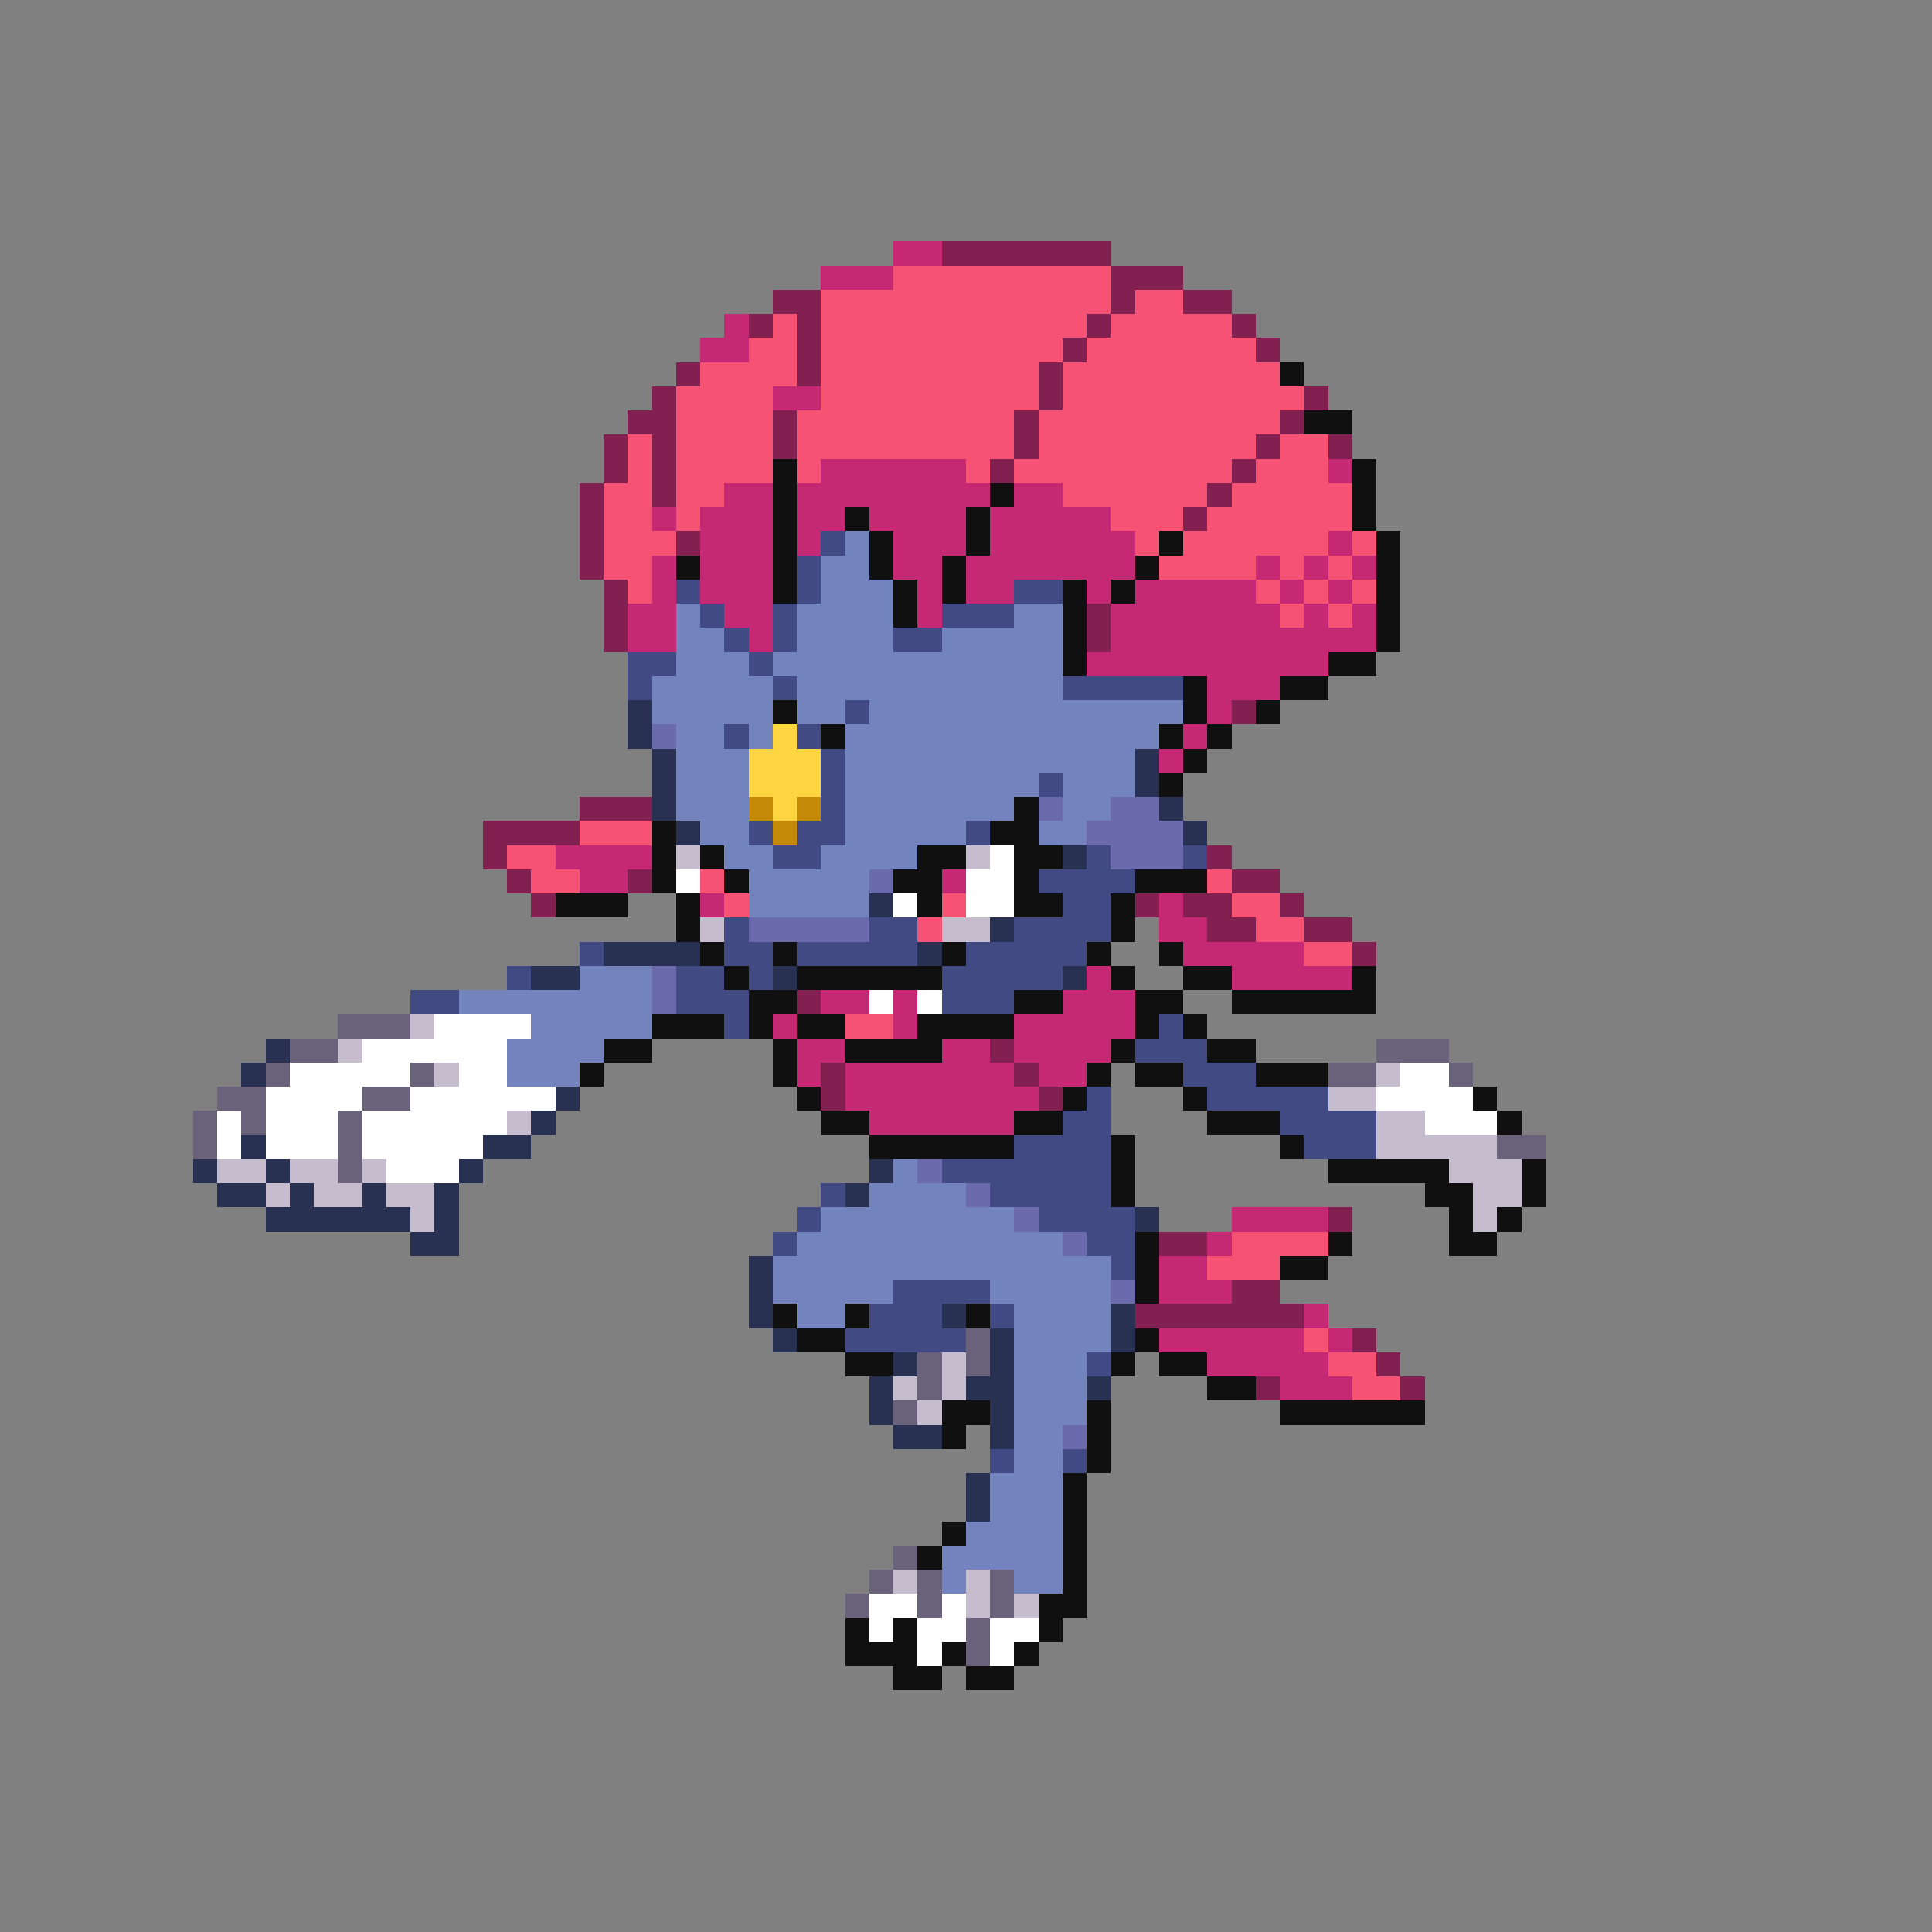 <svg xmlns="http://www.w3.org/2000/svg" viewBox="0 -0.5 80 80" shape-rendering="crispEdges">
<rect x="0" y="-0.5" width="80" height="80" fill="#808080" stroke="none"/>
<path stroke="#c52973" d="M37 10h2M34 11h3M30 13h1M29 14h2M32 16h2M34 19h6M55 19h1M30 20h2M33 20h8M42 20h2M27 21h1M29 21h3M33 21h2M36 21h4M41 21h5M29 22h3M33 22h1M37 22h3M41 22h6M55 22h1M27 23h1M29 23h3M37 23h2M40 23h7M52 23h1M54 23h1M56 23h1M27 24h1M29 24h3M38 24h1M40 24h2M45 24h1M47 24h5M53 24h1M55 24h1M26 25h2M30 25h2M38 25h1M46 25h7M54 25h1M56 25h1M26 26h2M31 26h1M46 26h11M45 27h10M50 28h3M50 29h1M49 30h1M48 31h1M23 35h4M24 36h2M39 36h1M29 37h1M48 37h1M48 38h2M49 39h5M45 40h1M51 40h5M34 41h2M37 41h1M44 41h3M32 42h1M37 42h1M42 42h5M33 43h2M39 43h2M42 43h4M33 44h1M35 44h7M43 44h2M35 45h8M36 46h6M51 50h4M50 51h1M48 52h2M48 53h3M54 54h1M48 55h6M55 55h1M50 56h5M53 57h3" />
<path stroke="#832052" d="M39 10h7M46 11h3M32 12h2M46 12h1M49 12h2M31 13h1M33 13h1M45 13h1M51 13h1M33 14h1M44 14h1M52 14h1M28 15h1M33 15h1M43 15h1M27 16h1M43 16h1M54 16h1M26 17h2M32 17h1M42 17h1M53 17h1M25 18h1M27 18h1M32 18h1M42 18h1M52 18h1M55 18h1M25 19h1M27 19h1M41 19h1M51 19h1M24 20h1M27 20h1M50 20h1M24 21h1M49 21h1M24 22h1M28 22h1M24 23h1M25 24h1M25 25h1M45 25h1M25 26h1M45 26h1M51 29h1M24 33h3M20 34h4M20 35h1M50 35h1M21 36h1M26 36h1M51 36h2M22 37h1M47 37h1M49 37h2M53 37h1M50 38h2M54 38h2M56 39h1M33 41h1M41 43h1M34 44h1M42 44h1M34 45h1M43 45h1M55 50h1M48 51h2M51 53h2M47 54h7M56 55h1M57 56h1M52 57h1M58 57h1" />
<path stroke="#f65273" d="M37 11h9M34 12h12M47 12h2M32 13h1M34 13h11M46 13h5M31 14h2M34 14h10M45 14h7M29 15h4M34 15h9M44 15h9M28 16h4M34 16h9M44 16h10M28 17h4M33 17h9M43 17h10M26 18h1M28 18h4M33 18h9M43 18h9M53 18h2M26 19h1M28 19h4M33 19h1M40 19h1M42 19h9M52 19h3M25 20h2M28 20h2M44 20h6M51 20h5M25 21h2M28 21h1M46 21h3M50 21h6M25 22h3M47 22h1M49 22h6M56 22h1M25 23h2M48 23h4M53 23h1M55 23h1M26 24h1M52 24h1M54 24h1M56 24h1M53 25h1M55 25h1M24 34h3M21 35h2M22 36h2M29 36h1M50 36h1M30 37h1M39 37h1M51 37h2M38 38h1M52 38h2M54 39h2M35 42h2M51 51h4M50 52h3M54 55h1M55 56h2M56 57h2" />
<path stroke="#101010" d="M53 15h1M54 17h2M32 19h1M56 19h1M32 20h1M41 20h1M56 20h1M32 21h1M35 21h1M40 21h1M56 21h1M32 22h1M36 22h1M40 22h1M48 22h1M57 22h1M28 23h1M32 23h1M36 23h1M39 23h1M47 23h1M57 23h1M32 24h1M37 24h1M39 24h1M44 24h1M46 24h1M57 24h1M37 25h1M44 25h1M57 25h1M44 26h1M57 26h1M44 27h1M55 27h2M49 28h1M53 28h2M32 29h1M49 29h1M52 29h1M34 30h1M48 30h1M50 30h1M49 31h1M48 32h1M42 33h1M27 34h1M41 34h2M27 35h1M29 35h1M38 35h2M42 35h2M27 36h1M30 36h1M37 36h2M42 36h1M47 36h3M23 37h3M28 37h1M38 37h1M42 37h2M46 37h1M28 38h1M46 38h1M29 39h1M32 39h1M39 39h1M45 39h1M48 39h1M30 40h1M33 40h6M46 40h1M49 40h2M56 40h1M31 41h2M42 41h2M47 41h2M51 41h6M27 42h3M31 42h1M33 42h2M38 42h4M47 42h1M49 42h1M25 43h2M32 43h1M35 43h4M46 43h1M50 43h2M24 44h1M32 44h1M45 44h1M47 44h2M52 44h3M33 45h1M44 45h1M49 45h1M61 45h1M34 46h2M42 46h2M50 46h3M62 46h1M36 47h6M46 47h1M53 47h1M46 48h1M55 48h5M63 48h1M46 49h1M59 49h2M63 49h1M60 50h1M62 50h1M47 51h1M55 51h1M60 51h2M47 52h1M53 52h2M47 53h1M32 54h1M35 54h1M40 54h1M33 55h2M47 55h1M35 56h2M46 56h1M48 56h2M50 57h2M39 58h2M45 58h1M53 58h6M39 59h1M45 59h1M45 60h1M44 61h1M44 62h1M39 63h1M44 63h1M38 64h1M44 64h1M44 65h1M43 66h2M35 67h1M37 67h1M43 67h1M35 68h3M39 68h1M42 68h1M37 69h2M40 69h2" />
<path stroke="#414a83" d="M34 22h1M33 23h1M28 24h1M33 24h1M42 24h2M29 25h1M32 25h1M39 25h3M30 26h1M32 26h1M37 26h2M26 27h2M31 27h1M26 28h1M32 28h1M44 28h5M35 29h1M30 30h1M33 30h1M34 31h1M34 32h1M43 32h1M34 33h1M31 34h1M33 34h2M40 34h1M32 35h2M45 35h1M49 35h1M43 36h4M44 37h2M30 38h1M36 38h2M42 38h4M24 39h1M30 39h2M33 39h5M40 39h5M21 40h1M28 40h2M31 40h1M39 40h5M17 41h2M28 41h3M39 41h3M30 42h1M48 42h1M47 43h3M49 44h3M45 45h1M50 45h5M44 46h2M53 46h4M42 47h4M54 47h3M39 48h7M34 49h1M41 49h5M33 50h1M43 50h4M32 51h1M45 51h2M46 52h1M37 53h4M36 54h3M41 54h1M35 55h5M45 56h1M41 60h1M44 60h1" />
<path stroke="#7383bd" d="M35 22h1M34 23h2M34 24h3M28 25h1M33 25h4M42 25h2M28 26h2M33 26h4M39 26h5M28 27h3M32 27h12M27 28h5M33 28h11M27 29h5M33 29h2M36 29h13M28 30h2M31 30h1M35 30h13M28 31h3M35 31h12M28 32h3M35 32h8M44 32h3M28 33h3M35 33h7M44 33h2M29 34h2M35 34h5M43 34h2M30 35h2M34 35h4M31 36h5M31 37h5M24 40h3M19 41h8M22 42h5M21 43h4M21 44h3M37 48h1M36 49h4M34 50h8M33 51h11M32 52h14M32 53h5M41 53h5M33 54h2M42 54h4M42 55h4M42 56h3M42 57h3M42 58h3M42 59h2M42 60h2M41 61h3M41 62h3M40 63h4M39 64h5M39 65h1M42 65h2" />
<path stroke="#293152" d="M26 29h1M26 30h1M27 31h1M47 31h1M27 32h1M47 32h1M27 33h1M48 33h1M28 34h1M49 34h1M44 35h1M36 37h1M41 38h1M25 39h4M38 39h1M22 40h2M32 40h1M44 40h1M11 43h1M10 44h1M23 45h1M22 46h1M10 47h1M20 47h2M8 48h1M11 48h1M19 48h1M36 48h1M9 49h2M12 49h1M15 49h1M18 49h1M35 49h1M11 50h6M18 50h1M47 50h1M17 51h2M31 52h1M31 53h1M31 54h1M39 54h1M46 54h1M32 55h1M41 55h1M46 55h1M37 56h1M41 56h1M36 57h1M40 57h2M45 57h1M36 58h1M41 58h1M37 59h2M41 59h1M40 61h1M40 62h1" />
<path stroke="#6a6aac" d="M27 30h1M43 33h1M46 33h2M45 34h4M46 35h3M36 36h1M31 38h5M27 40h1M27 41h1M38 48h1M40 49h1M42 50h1M44 51h1M46 53h1M44 59h1" />
<path stroke="#ffd541" d="M32 30h1M31 31h3M31 32h3M32 33h1" />
<path stroke="#c58b08" d="M31 33h1M33 33h1M32 34h1" />
<path stroke="#c5bdcd" d="M28 35h1M40 35h1M29 38h1M39 38h2M17 42h1M14 43h1M18 44h1M57 44h1M55 45h2M21 46h1M57 46h2M57 47h5M9 48h2M12 48h2M15 48h1M60 48h3M11 49h1M13 49h2M16 49h2M61 49h2M17 50h1M61 50h1M39 56h1M37 57h1M39 57h1M38 58h1M37 65h1M40 65h1M40 66h1M42 66h1" />
<path stroke="#ffffff" d="M41 35h1M28 36h1M40 36h2M37 37h1M40 37h2M36 41h1M38 41h1M18 42h4M15 43h6M12 44h5M19 44h2M58 44h2M11 45h4M17 45h6M57 45h4M9 46h1M11 46h3M15 46h6M59 46h3M9 47h1M11 47h3M15 47h5M16 48h3M36 66h2M39 66h1M36 67h1M38 67h2M41 67h2M38 68h1M41 68h1" />
<path stroke="#6a627b" d="M14 42h3M12 43h2M57 43h3M11 44h1M17 44h1M55 44h2M60 44h1M9 45h2M15 45h2M8 46h1M10 46h1M14 46h1M8 47h1M14 47h1M62 47h2M14 48h1M40 55h1M38 56h1M40 56h1M38 57h1M37 58h1M37 64h1M36 65h1M38 65h1M41 65h1M35 66h1M38 66h1M41 66h1M40 67h1M40 68h1" />
</svg>